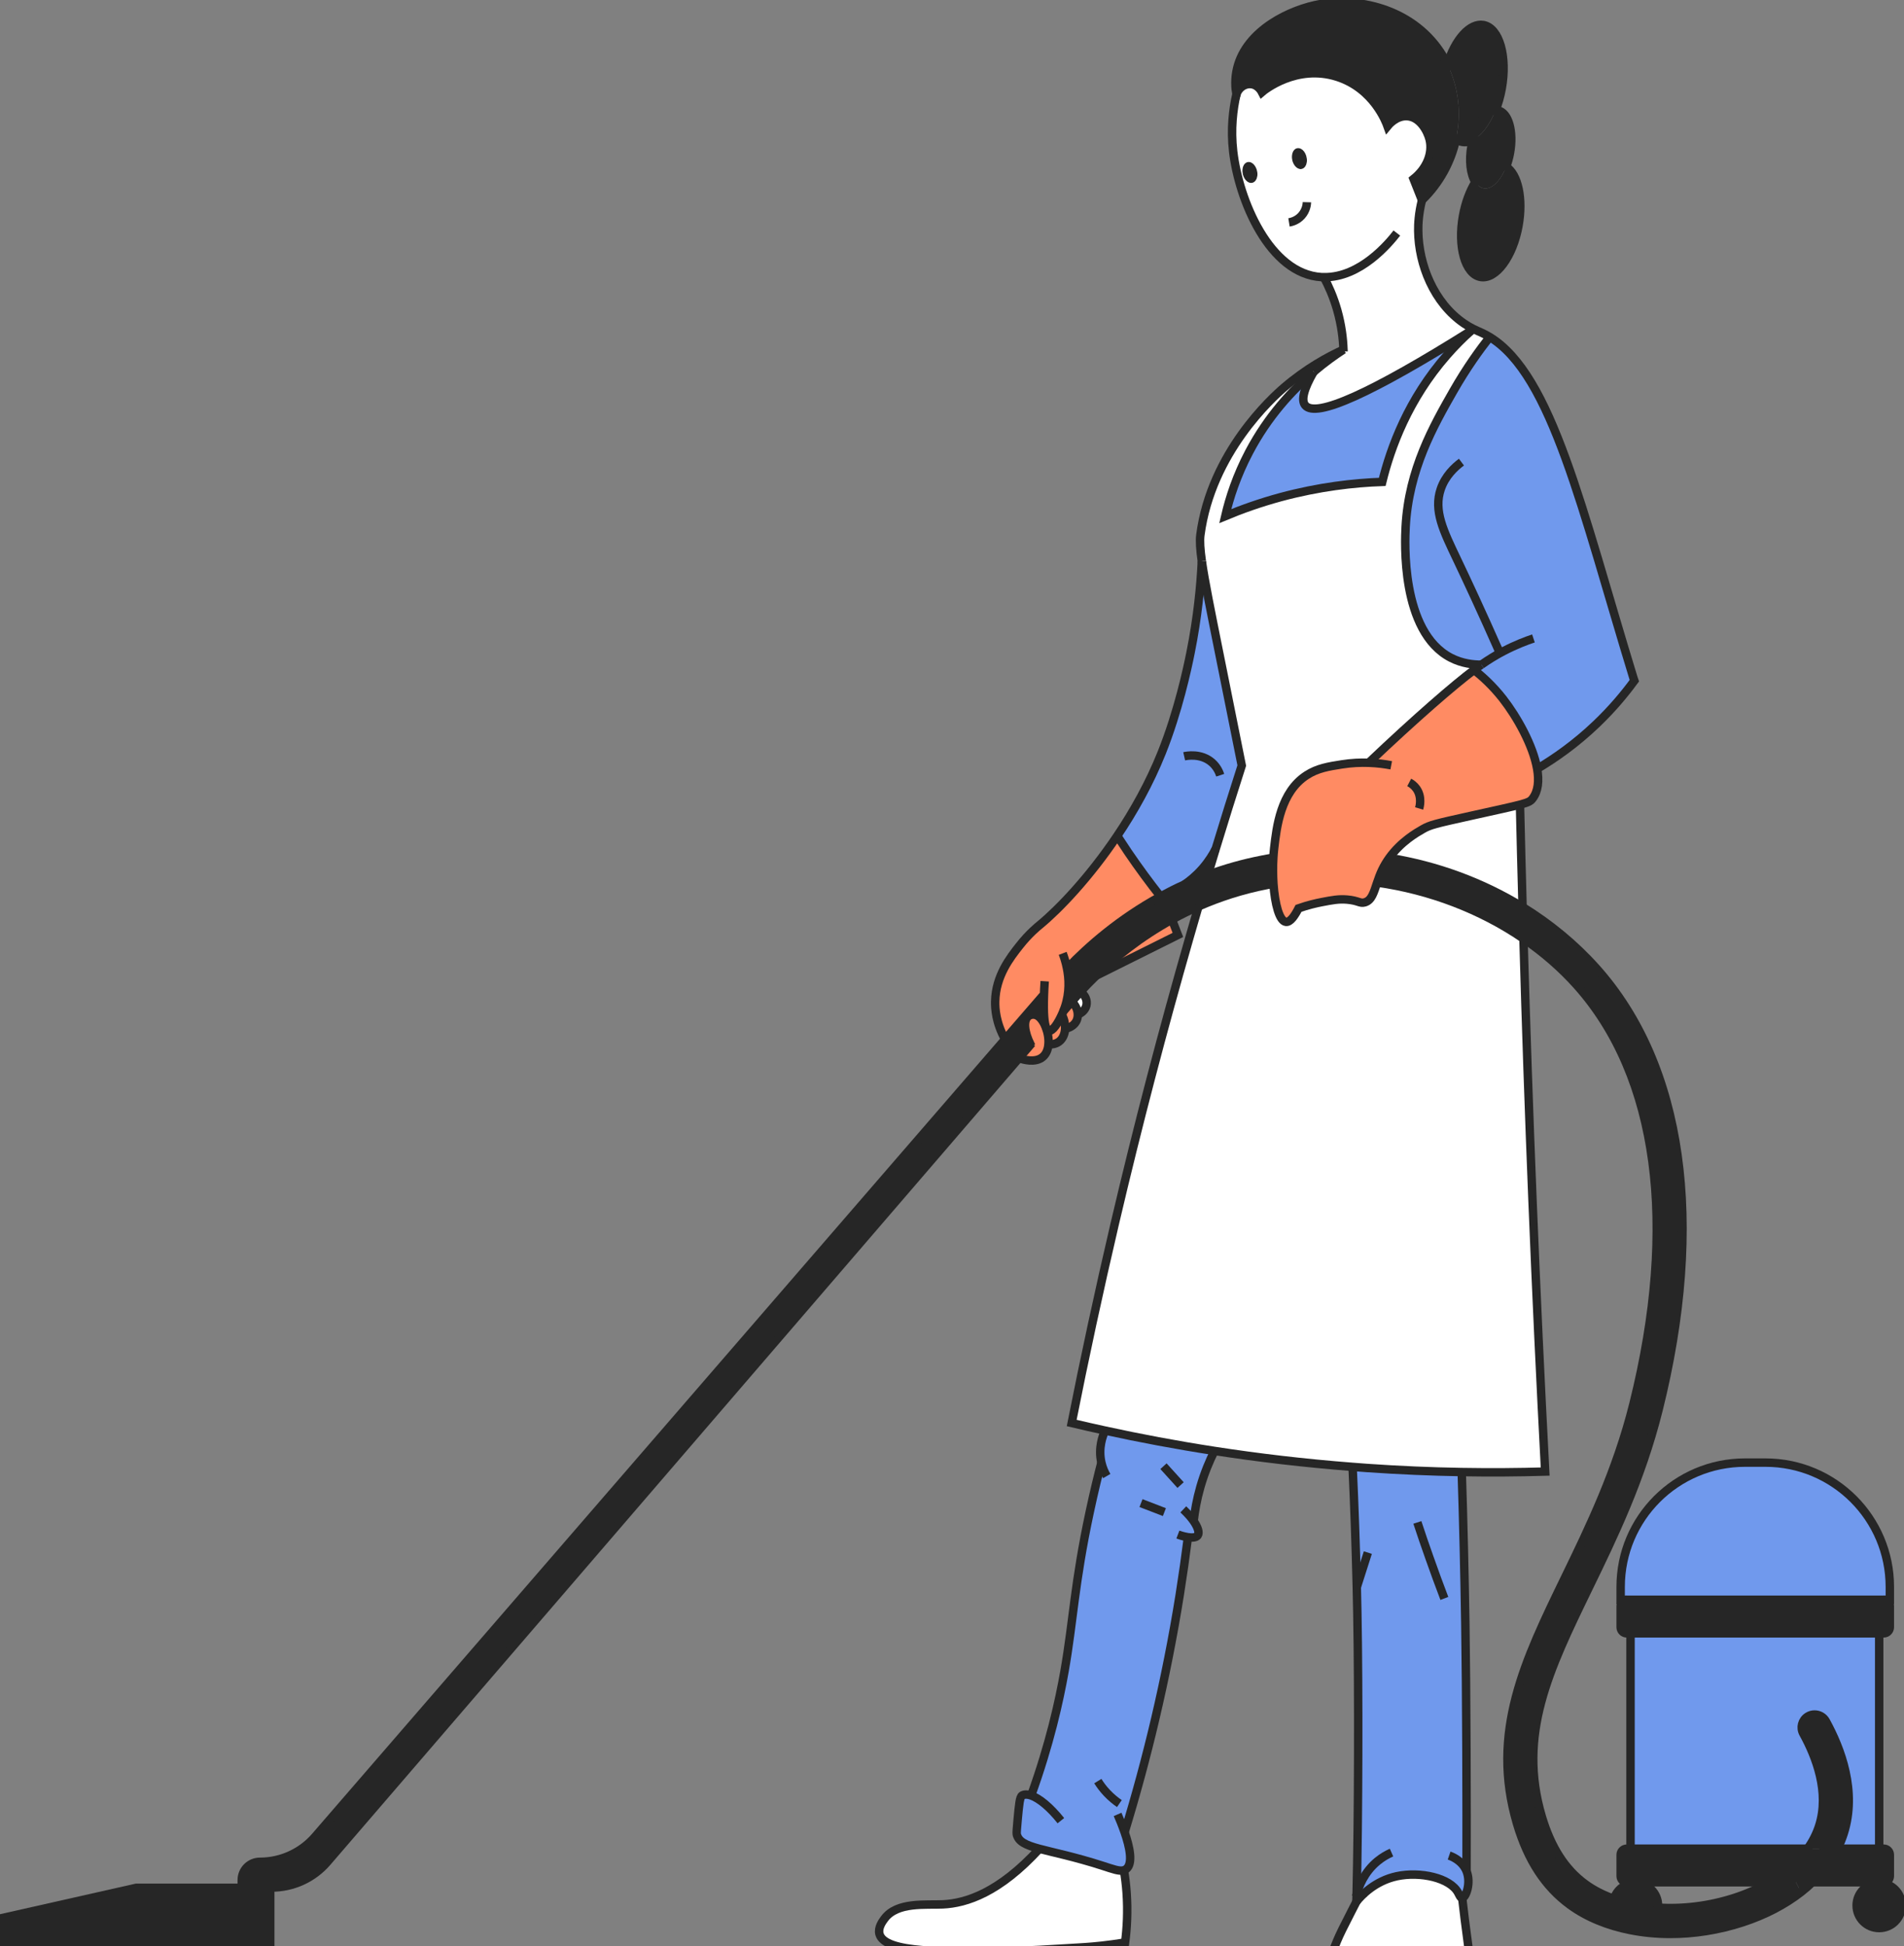 <svg width="226" height="231" viewBox="0 0 226 231" fill="none" xmlns="http://www.w3.org/2000/svg">
<rect x="0" y="0" width="226" height="231" fill="#808080" stroke="none"/>
<g clip-path="url(#clip0_1091_23112)">
<path d="M223.591 223.408H215.121C216.38 222.204 217.39 220.865 218.108 219.418H223.591C223.991 219.418 224.32 219.742 224.32 220.141V222.679C224.32 223.078 223.991 223.408 223.591 223.408Z" fill="#262626"/>
<path d="M213.171 223.408H210.043C211.944 222.301 213.473 220.946 214.553 219.418H218.108C217.389 220.865 216.379 222.204 215.121 223.408C214.699 223.813 214.256 224.196 213.781 224.568L213.171 223.408Z" fill="#262626"/>
<path d="M215.946 219.417H214.552C215.157 218.564 215.622 217.652 215.924 216.702C217.194 212.733 215.557 208.512 214.05 205.774C213.656 205.062 213.877 204.171 214.569 203.734C214.822 203.572 215.103 203.496 215.384 203.496C215.924 203.496 216.448 203.782 216.729 204.295C218.512 207.529 220.451 212.615 218.841 217.63C218.647 218.24 218.404 218.839 218.107 219.417H215.946Z" fill="#262626"/>
<path d="M193.539 219.418V193.865H223.054V219.418H218.106C218.403 218.84 218.647 218.241 218.841 217.631C220.451 212.615 218.512 207.53 216.729 204.296C216.448 203.783 215.924 203.497 215.384 203.497C215.103 203.497 214.822 203.572 214.568 203.734C213.877 204.172 213.655 205.062 214.05 205.775C215.557 208.512 217.193 212.734 215.924 216.702C215.622 217.652 215.157 218.565 214.552 219.418H193.539Z" fill="#7099ED"/>
<path d="M210.042 223.408H193.096C192.697 223.408 192.367 223.078 192.367 222.679V220.141C192.367 219.742 192.697 219.418 193.096 219.418H214.552C213.472 220.946 211.943 222.301 210.042 223.408Z" fill="#262626"/>
<path d="M223.054 223.494C224.534 223.494 225.728 224.687 225.728 226.167C225.728 227.646 224.534 228.844 223.054 228.844C221.574 228.844 220.375 227.646 220.375 226.167C220.375 224.687 221.574 223.494 223.054 223.494Z" fill="#262626"/>
<path d="M192.367 188.347C192.367 180.2 198.974 173.598 207.125 173.598H209.561C217.707 173.598 224.319 180.2 224.319 188.347V189.875H192.367V188.347Z" fill="#7099ED"/>
<path d="M223.055 193.865H193.096C192.697 193.865 192.367 193.541 192.367 193.141V190.604C192.367 190.204 192.697 189.875 193.096 189.875H223.59C223.989 189.875 224.319 190.204 224.319 190.604V193.141C224.319 193.541 223.989 193.865 223.59 193.865H223.055Z" fill="#262626"/>
<path d="M196.792 226.415C194.934 226.296 193.162 225.945 191.574 225.378C191.909 224.282 192.925 223.494 194.129 223.494C195.609 223.494 196.809 224.687 196.809 226.167C196.809 226.248 196.803 226.334 196.792 226.415Z" fill="#262626"/>
<path d="M191.572 225.379C193.16 225.946 194.932 226.297 196.79 226.415C196.671 227.776 195.526 228.845 194.127 228.845C193.943 228.845 193.76 228.823 193.587 228.791C192.366 228.543 191.453 227.463 191.453 226.167C191.453 225.892 191.496 225.627 191.572 225.379Z" fill="#262626"/>
<path d="M194.129 228.845C195.528 228.845 196.674 227.776 196.792 226.415C199.731 226.61 202.891 226.232 205.889 225.255C207.418 224.758 208.806 224.132 210.043 223.408H213.171L213.781 224.569C211.863 226.064 209.519 227.29 206.84 228.165C204.009 229.088 201.081 229.541 198.267 229.541C196.641 229.541 195.048 229.39 193.535 229.088L193.589 228.791C193.762 228.823 193.946 228.845 194.129 228.845Z" fill="#262626"/>
<path d="M175.829 78.893C174.878 78.893 173.555 78.758 172.226 78.078C166.214 74.984 166.765 64.111 166.846 62.535C167.208 55.711 170.157 50.538 172.512 46.408C174.095 43.633 175.667 41.474 176.828 40C184.229 44.503 187.756 60.456 193.871 80.421C193.914 80.561 193.968 80.739 193.99 80.799C192.845 82.364 191.37 84.135 189.501 85.922C186.994 88.319 184.515 90.036 182.462 91.251H182.457C181.971 88.449 180.053 85.064 178.389 82.931C177.179 81.387 175.937 80.269 174.97 79.514C175.267 79.287 175.559 79.082 175.829 78.893Z" fill="#7099ED"/>
<path d="M191.457 226.167C191.457 227.463 192.37 228.543 193.591 228.791L193.537 229.088C190.82 228.559 188.351 227.549 186.352 226.091C183.403 223.937 181.35 220.79 180.065 216.46C176.85 205.592 180.994 197.062 185.79 187.188C188.648 181.298 191.889 174.625 193.893 166.608C199.192 145.347 196.81 127.709 187.184 116.95C185.32 114.866 183.181 113.014 180.832 111.411C175.754 107.934 169.709 105.634 163.465 104.754C163.621 104.279 163.811 103.76 164.07 103.221C164.318 102.708 164.605 102.243 164.907 101.822C170.536 102.729 175.948 104.716 180.729 107.653C183.975 109.65 186.93 112.08 189.464 114.909C199.792 126.452 202.417 145.072 196.864 167.347C194.784 175.672 191.473 182.502 188.545 188.521C183.84 198.212 180.124 205.862 183.003 215.591C184.089 219.251 185.774 221.88 188.162 223.619C189.15 224.342 190.306 224.931 191.576 225.379C191.5 225.627 191.457 225.892 191.457 226.167Z" fill="#262626"/>
<path d="M162.456 90.533C168.118 85.155 172.655 81.241 174.967 79.514C175.934 80.269 177.176 81.387 178.386 82.931C180.05 85.064 181.968 88.449 182.454 91.251C182.702 92.649 182.589 93.901 181.908 94.787C181.692 95.073 181.492 95.219 180.417 95.505C179.44 95.764 177.744 96.131 174.643 96.817C170.278 97.783 169.76 97.913 168.874 98.415C168.139 98.836 166.303 99.883 164.903 101.821C164.601 102.243 164.315 102.707 164.066 103.22C163.807 103.76 163.618 104.278 163.461 104.753C163.056 105.946 162.818 106.864 161.997 107.101C161.414 107.269 161.246 106.886 159.901 106.772C158.897 106.686 158.146 106.832 156.909 107.069C156.18 107.209 155.223 107.431 154.132 107.814C153.711 108.64 153.16 109.482 152.636 109.418C151.869 109.326 151.329 107.344 151.156 104.904C151.091 103.911 151.08 102.842 151.145 101.794C151.167 101.411 151.199 101.033 151.242 100.661C151.529 98.161 151.999 94.009 155.094 92.012C156.369 91.18 157.714 90.97 159.259 90.727C160.425 90.543 161.506 90.5 162.456 90.533Z" fill="#FF8B63"/>
<path d="M180.42 95.506C180.512 99.544 180.615 103.588 180.728 107.653C175.948 104.716 170.535 102.729 164.906 101.822C166.305 99.884 168.142 98.837 168.877 98.416C169.762 97.914 170.281 97.784 174.646 96.818C177.746 96.132 179.442 95.765 180.42 95.506Z" fill="white"/>
<path d="M178.776 19.793C180.18 20.668 180.829 23.572 180.24 26.811C179.57 30.488 177.555 33.203 175.735 32.874C173.914 32.545 172.985 29.295 173.655 25.613C173.941 24.047 174.471 22.654 175.124 21.602C175.384 22.012 175.713 22.282 176.107 22.352C177.074 22.525 178.128 21.456 178.776 19.793Z" fill="#262626"/>
<path d="M178.161 19.55C178.382 19.588 178.588 19.675 178.777 19.793C178.128 21.456 177.075 22.525 176.108 22.352C175.714 22.282 175.384 22.012 175.125 21.602C176.005 20.177 177.113 19.361 178.161 19.55Z" fill="#262626"/>
<path d="M176.08 2.971C177.971 3.316 178.943 6.701 178.247 10.529C178.079 11.447 177.831 12.311 177.523 13.088C176.453 13.131 175.34 14.6 174.816 16.63C174.395 16.84 173.974 16.916 173.558 16.84C173.293 16.792 173.05 16.689 172.823 16.532C173.482 13.536 173.158 10.389 171.797 7.624C172.721 4.671 174.476 2.685 176.08 2.971Z" fill="#262626"/>
<path d="M177.788 13.104C179.052 13.331 179.7 15.588 179.235 18.141C179.127 18.735 178.971 19.291 178.776 19.793C178.587 19.674 178.382 19.588 178.16 19.55C177.112 19.361 176.005 20.177 175.125 21.602C174.547 20.689 174.341 19.07 174.665 17.31C174.709 17.078 174.757 16.851 174.817 16.63C175.843 16.122 176.831 14.826 177.523 13.088C177.609 13.083 177.701 13.088 177.788 13.104Z" fill="#262626"/>
<path d="M177.523 13.088C176.831 14.826 175.843 16.122 174.816 16.63C175.34 14.6 176.453 13.131 177.523 13.088Z" fill="#262626"/>
<path d="M174.289 231.057C174.77 234.539 174.937 235.246 174.451 236.035C173.511 237.552 171.172 237.622 166.526 237.697C161.297 237.784 158.661 237.795 157.711 236.256C156.836 234.841 157.808 232.563 158.672 230.436C159.023 229.578 159.51 228.622 160.439 226.808C160.638 226.408 160.833 226.036 161.006 225.707C161.578 224.999 163.172 223.256 165.808 222.689C168.568 222.1 172.133 222.872 173.079 224.654C173.214 224.897 173.354 225.28 173.554 225.269H173.56C173.716 226.641 173.954 228.638 174.289 231.057Z" fill="white"/>
<path d="M171.799 7.623C173.16 10.387 173.485 13.535 172.826 16.531C171.427 15.554 170.795 12.585 171.394 9.286C171.502 8.708 171.637 8.147 171.799 7.623Z" fill="#262626"/>
<path d="M146.754 11.209C146.63 10.453 146.543 9.335 146.851 8.083C147.953 3.585 153.166 1.091 156.764 0.476C161.539 -0.339 167.983 1.199 171.273 6.657C171.462 6.976 171.64 7.294 171.797 7.624C171.635 8.147 171.5 8.709 171.392 9.287C170.792 12.585 171.424 15.555 172.823 16.532C172.24 19.193 170.884 21.725 168.783 23.766C168.448 22.924 168.118 22.082 167.783 21.239C169.328 20.014 170.09 18.195 169.69 16.564C169.431 15.533 168.534 13.854 166.989 13.789C165.725 13.741 164.834 14.804 164.693 14.977C164.531 14.523 163.046 10.496 158.708 9.114C153.884 7.581 150.022 10.733 149.785 10.939C149.757 10.885 149.358 10.08 148.515 9.988C147.775 9.902 147.019 10.399 146.754 11.209Z" fill="#262626"/>
<path d="M174.077 222.09C174.644 223.51 173.99 225.243 173.558 225.27H173.553C173.353 225.281 173.213 224.898 173.078 224.655C172.132 222.873 168.567 222.101 165.807 222.69C163.171 223.256 161.577 225 161.005 225.702C161.01 225.427 161.021 225.146 161.026 224.86C161.242 215.855 161.28 200.657 161.113 191.468C161.096 190.437 161.075 189.411 161.048 188.386C160.934 183.543 160.767 178.781 160.551 174.111C161.118 174.155 161.685 174.198 162.252 174.236C166.125 174.505 169.885 174.662 173.504 174.721C173.693 180.655 173.834 186.663 173.931 192.748C174.055 200.414 174.104 214.662 174.077 222.09Z" fill="#7099ED"/>
<path d="M155.085 18.632C155.242 19.312 154.988 19.955 154.518 20.057C154.048 20.165 153.54 19.695 153.384 19.015C153.232 18.329 153.486 17.692 153.956 17.584C154.426 17.482 154.934 17.946 155.085 18.632Z" fill="#262626"/>
<path d="M154.935 48.12C156.221 49.637 162.79 46.678 174.63 39.244C173.674 40.092 172.707 41.058 171.762 42.138C167.16 47.391 165.074 53.103 164.07 57.195C160.688 57.314 156.561 57.778 151.997 59.009C149.555 59.673 147.362 60.456 145.434 61.26C145.941 59.079 146.795 56.45 148.259 53.67C150.506 49.399 153.39 46.3 155.929 44.141C154.752 46.182 154.417 47.51 154.935 48.12Z" fill="#7099ED"/>
<path d="M172.225 78.077C173.553 78.757 174.877 78.892 175.828 78.892C175.557 79.081 175.266 79.287 174.969 79.513C172.657 81.241 168.119 85.155 162.458 90.532C161.507 90.5 160.427 90.543 159.26 90.727C157.715 90.969 156.37 91.18 155.096 92.011C152 94.009 151.53 98.161 151.244 100.66C151.201 101.033 151.168 101.411 151.147 101.794C150.693 101.87 150.234 101.951 149.78 102.042C147.501 102.485 145.362 103.101 143.368 103.84C143.676 102.809 143.984 101.783 144.297 100.763C145.313 97.421 146.345 94.122 147.393 90.862C147.031 89.053 145.037 79.13 144.729 77.591C143.709 72.511 142.996 68.996 142.655 66.626V66.616C142.455 65.196 142.391 64.186 142.482 63.495C143.779 53.696 151.028 47.18 152.422 45.981C155.058 43.725 157.629 42.332 159.466 41.495C158.477 42.143 157.245 43.012 155.927 44.135C153.389 46.3 150.504 49.399 148.257 53.669C146.793 56.45 145.939 59.079 145.432 61.26C147.36 60.456 149.553 59.673 151.995 59.009C156.559 57.778 160.686 57.313 164.068 57.195C165.073 53.102 167.158 47.391 171.76 42.138C172.705 41.058 173.672 40.091 174.628 39.244C174.709 39.174 174.785 39.103 174.866 39.033C175.25 39.228 175.574 39.357 175.822 39.471C176.162 39.622 176.497 39.8 176.827 40C175.666 41.474 174.094 43.633 172.511 46.408C170.156 50.538 167.206 55.71 166.844 62.534C166.763 64.111 166.212 74.984 172.225 78.077Z" fill="white"/>
<path d="M151.159 104.905C151.331 107.345 151.872 109.327 152.639 109.418C153.163 109.483 153.714 108.641 154.135 107.815C155.226 107.432 156.182 107.21 156.911 107.07C158.148 106.832 158.899 106.687 159.904 106.773C161.249 106.886 161.417 107.27 162 107.102C162.821 106.865 163.059 105.947 163.464 104.754C169.708 105.634 175.753 107.934 180.831 111.411C181.128 121.722 181.484 132.131 181.911 142.626C182.348 153.413 182.851 164.092 183.407 174.663C180.231 174.755 176.93 174.782 173.506 174.722C169.887 174.663 166.127 174.506 162.254 174.236C161.687 174.198 161.119 174.155 160.552 174.107C154.805 173.664 149.327 173.011 144.152 172.212C139.588 171.51 135.256 170.689 131.172 169.798C129.821 169.507 128.503 169.205 127.207 168.897C128.741 161.15 130.448 153.246 132.333 145.191C135.077 133.492 138.043 122.208 141.165 111.357C141.527 110.093 141.889 108.835 142.256 107.588C144.698 106.514 147.399 105.623 150.364 105.045C150.613 104.997 150.861 104.954 151.105 104.91H151.159V104.905Z" fill="white"/>
<path d="M149.212 20.278C149.369 20.958 149.11 21.6 148.64 21.703C148.17 21.811 147.662 21.341 147.511 20.661C147.354 19.975 147.613 19.338 148.083 19.23C148.553 19.122 149.055 19.592 149.212 20.278Z" fill="#262626"/>
<path d="M148.084 19.232C147.614 19.34 147.355 19.977 147.512 20.662C147.663 21.343 148.171 21.812 148.641 21.704C149.11 21.602 149.37 20.959 149.213 20.279C149.056 19.593 148.554 19.124 148.084 19.232ZM173.791 38.403C174.191 38.673 174.553 38.878 174.866 39.034C174.785 39.105 174.71 39.175 174.629 39.245C162.788 46.679 156.219 49.638 154.934 48.12C154.415 47.51 154.75 46.182 155.928 44.142C157.246 43.013 158.477 42.144 159.466 41.496C159.422 40.227 159.239 38.613 158.726 36.799C158.272 35.217 157.678 33.906 157.138 32.896C157.04 32.901 156.943 32.896 156.846 32.891C150.672 32.518 147.047 23.734 146.377 17.99C146.064 15.301 146.361 12.964 146.755 11.209C147.02 10.399 147.776 9.903 148.516 9.989C149.359 10.081 149.759 10.885 149.786 10.939C150.023 10.734 153.886 7.581 158.709 9.114C163.047 10.496 164.533 14.524 164.695 14.977C164.835 14.805 165.726 13.741 166.99 13.79C168.535 13.854 169.432 15.534 169.691 16.565C170.091 18.195 169.329 20.014 167.784 21.24C168.119 22.082 168.449 22.924 168.784 23.767C168.389 25.316 168.33 26.59 168.341 27.405C168.389 31.406 170.183 35.952 173.791 38.403ZM154.518 20.058C154.988 19.955 155.242 19.313 155.085 18.632C154.934 17.947 154.426 17.482 153.956 17.585C153.486 17.693 153.232 18.33 153.383 19.016C153.54 19.696 154.048 20.166 154.518 20.058Z" fill="white"/>
<path d="M142.653 66.627C142.994 68.997 143.707 72.512 144.728 77.592C145.036 79.13 147.029 89.053 147.391 90.862C146.343 94.123 145.311 97.422 144.296 100.763C143.961 101.422 143.453 102.259 142.697 103.117C141.951 103.965 141.195 104.57 140.59 104.98C139.601 105.428 138.651 105.909 137.743 106.4C136.463 104.775 135.177 103.031 133.908 101.168C133.481 100.537 133.065 99.91 132.665 99.29L132.59 99.236C134.567 96.304 136.441 92.957 137.889 89.34C139.85 84.438 140.946 79.293 141.308 77.484C142.167 73.203 142.513 69.483 142.653 66.627Z" fill="#7099ED"/>
<path d="M130.117 115.799C132.343 113.651 135.346 111.216 139.111 109.143C139.343 109.753 139.581 110.357 139.813 110.967C136.583 112.576 133.353 114.185 130.117 115.799Z" fill="#FF8B63"/>
<path d="M133.726 224.643C133.883 226.868 133.769 228.86 133.548 230.55C133.186 230.609 132.657 230.695 132.014 230.782C130.237 231.025 128.875 231.111 128.114 231.154C124.089 231.403 122.08 231.521 120.108 231.559C112.162 231.705 105.026 231.835 104.394 229.562C104.184 228.817 104.74 228.061 104.983 227.737C106.474 225.707 109.883 226.128 111.924 226.031C114.712 225.896 118.623 224.627 123.376 219.434C125.051 219.887 127.514 220.368 130.836 221.437C132.127 221.852 132.883 222.144 133.407 221.976C133.548 222.802 133.656 223.693 133.726 224.643Z" fill="white"/>
<path d="M128.951 119.346C128.789 120.021 128.173 120.307 128.098 120.345L127.93 120.355C127.909 119.837 127.666 119.303 127.223 118.876L127.541 118.514C127.763 118.261 127.995 117.996 128.249 117.721C128.811 118.093 129.092 118.746 128.951 119.346Z" fill="white"/>
<path d="M128.25 117.721C127.997 117.997 127.764 118.261 127.543 118.515L127.224 118.877L126.203 120.054C126.279 119.865 126.349 119.681 126.408 119.508C126.986 117.786 126.9 116.15 126.641 114.892L126.716 114.876C129.207 112.279 132.885 109.062 137.747 106.4C138.654 105.909 139.605 105.428 140.593 104.98C141.485 104.575 142.408 104.197 143.37 103.841C145.363 103.101 147.502 102.486 149.782 102.043C150.236 101.951 150.695 101.871 151.149 101.795C151.084 102.842 151.095 103.911 151.159 104.905H151.105C150.862 104.953 150.614 104.996 150.365 105.045C147.4 105.623 144.699 106.513 142.257 107.588C141.155 108.074 140.107 108.597 139.113 109.143C135.348 111.216 132.345 113.651 130.119 115.799C129.417 116.474 128.796 117.122 128.25 117.721Z" fill="#262626"/>
<path d="M127.222 118.877C127.665 119.303 127.908 119.838 127.93 120.356C127.946 120.669 127.886 120.972 127.741 121.236C127.417 121.819 126.801 122.008 126.633 122.051L126.428 122.041C126.444 121.533 126.325 120.972 126.039 120.426C126.098 120.302 126.153 120.178 126.201 120.054L127.222 118.877Z" fill="#FF8B63"/>
<path d="M137.746 106.401C132.884 109.062 129.206 112.28 126.715 114.877L126.64 114.893C126.899 116.151 126.985 117.787 126.407 119.509C126.348 119.682 126.278 119.865 126.202 120.054C126.154 120.178 126.1 120.302 126.04 120.427C125.576 121.452 124.938 122.435 124.501 122.338C124.382 122.311 124.268 122.203 124.171 121.96C123.966 121.452 123.842 120.351 123.917 118.164H123.798C122.297 119.892 120.8 121.625 119.299 123.358C118.202 121.382 118.11 119.698 118.127 118.866C118.181 115.838 119.915 113.635 121.011 112.247C122.129 110.822 123.204 109.953 123.469 109.737C125.689 107.907 129.276 104.165 132.593 99.236L132.668 99.29C133.068 99.911 133.484 100.537 133.911 101.169C135.18 103.032 136.466 104.775 137.746 106.401Z" fill="#FF8B63"/>
<path d="M126.429 122.04C126.408 122.731 126.138 123.32 125.684 123.649C125.273 123.946 124.787 123.978 124.447 123.957C124.506 123.303 124.382 122.585 124.145 121.97L124.172 121.959C124.269 122.202 124.382 122.31 124.501 122.337C124.939 122.434 125.576 121.452 126.041 120.426C126.327 120.971 126.446 121.533 126.429 122.04Z" fill="#FF8B63"/>
<path d="M124.444 123.957C124.395 124.567 124.179 125.118 123.747 125.469C122.845 126.209 121.37 125.734 121.111 125.647L120.992 125.545C121.441 125.026 121.883 124.508 122.332 123.99C121.549 122.43 121.457 121.118 122.04 120.632C122.283 120.427 122.629 120.378 122.894 120.454C123.396 120.589 123.855 121.204 124.141 121.971C124.379 122.586 124.503 123.304 124.444 123.957Z" fill="#FF8B63"/>
<path d="M122.397 213.106C124.601 207 125.724 201.909 126.351 198.373C127.404 192.38 127.518 187.991 129.343 179.471C129.878 176.961 130.386 174.92 130.732 173.598C130.332 171.848 130.899 170.385 131.169 169.797C135.253 170.688 139.585 171.508 144.15 172.21C143.577 173.36 142.967 174.785 142.48 176.481C142.048 177.992 141.811 179.364 141.681 180.535C142.21 181.302 142.389 181.933 142.162 182.246C141.967 182.511 141.481 182.522 141.006 182.452C140.72 184.698 140.395 186.976 140.028 189.292C138.397 199.479 136.112 208.879 133.487 217.463C134.086 219.196 134.518 221.172 133.686 221.83C133.6 221.901 133.508 221.944 133.405 221.976C132.882 222.143 132.125 221.852 130.834 221.436C127.512 220.367 125.049 219.887 123.374 219.433C121.765 219.001 120.884 218.591 120.684 217.7C120.657 217.565 120.695 217.042 120.792 215.989C120.96 214.196 121.035 213.273 121.327 213.106C121.597 212.955 121.964 212.955 122.397 213.106Z" fill="#7099ED"/>
<path d="M123.918 118.164C123.842 120.35 123.967 121.451 124.172 121.959L124.145 121.97C123.859 121.203 123.399 120.588 122.897 120.453C122.632 120.377 122.287 120.426 122.044 120.631C121.46 121.117 121.552 122.429 122.335 123.989C121.887 124.507 121.444 125.025 120.996 125.544C93.609 157.37 66.216 189.195 38.829 221.016C37.181 222.932 34.778 224.034 32.25 224.034H28.695V223.143C28.695 221.944 29.662 220.978 30.861 220.978C32.125 220.978 33.352 220.703 34.47 220.19C35.593 219.677 36.598 218.932 37.425 217.976C64.714 186.437 92.01 154.897 119.3 123.357C120.801 121.624 122.297 119.891 123.799 118.158H123.918V118.164Z" fill="#262626"/>
<path d="M32.075 224.066V231.236H0.27V227.651L16.172 224.066H32.075Z" fill="#262626"/>
<path d="M146.755 11.209C146.361 12.964 146.064 15.301 146.377 17.99C147.047 23.734 150.672 32.518 156.846 32.891C156.943 32.896 157.04 32.901 157.138 32.896C161.475 32.971 164.889 28.841 165.802 27.659" stroke="#262626" stroke-miterlimit="10"/>
<path d="M157.133 32.891C157.133 32.891 157.133 32.896 157.138 32.896C157.678 33.906 158.273 35.218 158.726 36.799C159.239 38.613 159.423 40.228 159.466 41.496C159.472 41.572 159.477 41.642 159.477 41.712" stroke="#262626" stroke-miterlimit="10"/>
<path d="M171.797 7.624C171.64 7.294 171.462 6.976 171.273 6.657C167.983 1.199 161.539 -0.339 156.764 0.476C153.166 1.091 147.953 3.585 146.851 8.083C146.543 9.335 146.63 10.453 146.754 11.209C147.019 10.399 147.775 9.902 148.515 9.988C149.358 10.08 149.757 10.885 149.785 10.939C150.022 10.733 153.884 7.581 158.708 9.114C163.046 10.496 164.531 14.523 164.693 14.977C164.834 14.804 165.725 13.741 166.989 13.789C168.534 13.854 169.431 15.533 169.69 16.564C170.09 18.195 169.328 20.014 167.783 21.239C168.118 22.082 168.448 22.924 168.783 23.766C170.884 21.725 172.24 19.193 172.823 16.532" stroke="#262626" stroke-miterlimit="10"/>
<path d="M169.945 20.672C169.389 21.773 169.022 22.821 168.784 23.765C168.39 25.315 168.33 26.589 168.341 27.404C168.39 31.405 170.183 35.95 173.791 38.401C174.191 38.671 174.553 38.877 174.866 39.033C175.25 39.227 175.574 39.357 175.822 39.47C176.163 39.622 176.498 39.8 176.827 39.999C184.228 44.502 187.755 60.456 193.87 80.42C193.913 80.561 193.967 80.739 193.989 80.798C192.843 82.364 191.369 84.135 189.5 85.922C186.993 88.319 184.514 90.035 182.461 91.25" stroke="#262626" stroke-miterlimit="10"/>
<path d="M173.471 54.848C172.644 55.463 171.542 56.5 171.013 58.049C170.138 60.619 171.343 63.032 172.936 66.379C174.076 68.776 175.832 72.523 178.035 77.517" stroke="#262626" stroke-miterlimit="10"/>
<path d="M175.826 78.893C175.556 79.082 175.265 79.287 174.968 79.513C172.656 81.241 168.118 85.155 162.457 90.532" stroke="#262626" stroke-miterlimit="10"/>
<path d="M182.017 75.777C181.169 76.058 179.921 76.528 178.49 77.273C178.376 77.327 178.225 77.408 178.036 77.516C177.534 77.791 176.761 78.245 175.832 78.892" stroke="#262626" stroke-miterlimit="10"/>
<path d="M176.828 40C175.667 41.474 174.095 43.633 172.512 46.408C170.157 50.538 167.208 55.711 166.846 62.535C166.765 64.111 166.214 74.984 172.226 78.078C173.555 78.758 174.878 78.893 175.829 78.893H175.834" stroke="#262626" stroke-miterlimit="10"/>
<path d="M165.136 90.835C164.434 90.7 163.526 90.57 162.456 90.533C161.506 90.5 160.425 90.543 159.259 90.727C157.714 90.97 156.369 91.18 155.094 92.012C151.999 94.009 151.529 98.161 151.242 100.661C151.199 101.033 151.167 101.411 151.145 101.794C151.08 102.842 151.091 103.911 151.156 104.904C151.329 107.344 151.869 109.326 152.636 109.418C153.16 109.482 153.711 108.64 154.132 107.814C155.223 107.431 156.18 107.209 156.909 107.069C158.146 106.832 158.897 106.686 159.901 106.772C161.246 106.886 161.414 107.269 161.997 107.101C162.818 106.864 163.056 105.946 163.461 104.753C163.618 104.278 163.807 103.76 164.066 103.22C164.315 102.707 164.601 102.243 164.903 101.821C166.303 99.883 168.139 98.836 168.874 98.415C169.76 97.913 170.278 97.783 174.643 96.817C177.744 96.131 179.44 95.764 180.417 95.505C181.492 95.219 181.692 95.073 181.908 94.787C182.589 93.901 182.702 92.649 182.454 91.251C181.968 88.449 180.05 85.064 178.386 82.931C177.176 81.387 175.934 80.269 174.967 79.514" stroke="#262626" stroke-miterlimit="10"/>
<path d="M167.27 92.865C167.507 92.989 167.853 93.222 168.128 93.61C168.831 94.604 168.501 95.781 168.447 95.959" stroke="#262626" stroke-miterlimit="10"/>
<path d="M122.47 123.832C122.427 123.886 122.379 123.935 122.335 123.989C121.887 124.507 121.444 125.025 120.996 125.544C93.609 157.37 66.216 189.195 38.829 221.016C37.181 222.932 34.778 224.034 32.25 224.034H28.695V223.143C28.695 221.944 29.662 220.978 30.861 220.978C32.125 220.978 33.352 220.703 34.47 220.19C35.593 219.677 36.598 218.932 37.425 217.976C64.714 186.437 92.01 154.897 119.3 123.357C120.801 121.624 122.297 119.891 123.799 118.158" stroke="#262626" stroke-miterlimit="10"/>
<path d="M151.104 104.91C150.861 104.953 150.612 104.997 150.364 105.045C147.398 105.623 144.697 106.514 142.256 107.588C141.154 108.074 140.106 108.598 139.112 109.143C135.347 111.216 132.343 113.651 130.118 115.8C129.416 116.474 128.794 117.122 128.249 117.721C127.995 117.997 127.763 118.261 127.541 118.515L127.222 118.877L126.202 120.054L126.137 120.129" stroke="#262626" stroke-miterlimit="10"/>
<path d="M164.907 101.822C170.536 102.729 175.948 104.716 180.729 107.653C183.975 109.65 186.93 112.08 189.464 114.909C199.792 126.452 202.417 145.072 196.864 167.347C194.784 175.672 191.473 182.502 188.545 188.521C183.84 198.212 180.124 205.862 183.003 215.591C184.089 219.251 185.774 221.88 188.162 223.619C189.15 224.342 190.306 224.931 191.576 225.379C193.164 225.946 194.936 226.297 196.794 226.415C199.732 226.61 202.892 226.232 205.89 225.255C207.419 224.758 208.807 224.132 210.044 223.408C211.946 222.302 213.475 220.946 214.555 219.419C215.16 218.566 215.625 217.653 215.927 216.703C217.196 212.735 215.56 208.513 214.053 205.776C213.658 205.063 213.88 204.172 214.571 203.735C214.825 203.573 215.106 203.498 215.387 203.498C215.927 203.498 216.451 203.784 216.732 204.297C218.514 207.53 220.454 212.616 218.844 217.632C218.65 218.242 218.406 218.841 218.109 219.419C217.391 220.865 216.381 222.204 215.122 223.408C214.701 223.813 214.258 224.197 213.783 224.569C211.865 226.064 209.52 227.29 206.841 228.165C204.011 229.088 201.083 229.541 198.269 229.541C196.643 229.541 195.049 229.39 193.537 229.088C190.82 228.559 188.351 227.549 186.352 226.091C183.403 223.937 181.35 220.79 180.065 216.46C176.85 205.592 180.994 197.062 185.79 187.188C188.648 181.298 191.889 174.625 193.893 166.608C199.192 145.347 196.81 127.709 187.184 116.95C185.32 114.866 183.181 113.014 180.832 111.411C175.754 107.934 169.709 105.634 163.465 104.754" stroke="#262626" stroke-miterlimit="10"/>
<path d="M126.715 114.876C129.205 112.279 132.884 109.062 137.745 106.4C138.653 105.909 139.604 105.428 140.592 104.98C141.483 104.575 142.407 104.197 143.369 103.841C145.362 103.101 147.501 102.486 149.78 102.043C150.234 101.951 150.693 101.871 151.147 101.795" stroke="#262626" stroke-miterlimit="10"/>
<path d="M155.929 44.141C153.39 46.3 150.506 49.399 148.259 53.669C146.795 56.45 145.941 59.079 145.434 61.26C147.362 60.456 149.555 59.673 151.997 59.009C156.561 57.778 160.688 57.313 164.07 57.195C165.074 53.102 167.16 47.391 171.762 42.138C172.707 41.058 173.674 40.091 174.63 39.244C174.711 39.174 174.787 39.103 174.868 39.033" stroke="#262626" stroke-miterlimit="10"/>
<path d="M142.655 66.617C142.455 65.197 142.391 64.187 142.482 63.496C143.779 53.697 151.028 47.181 152.422 45.983C155.058 43.726 157.629 42.333 159.466 41.496C158.477 42.144 157.245 43.013 155.927 44.136" stroke="#262626" stroke-miterlimit="10"/>
<path d="M143.369 103.841C143.677 102.81 143.985 101.784 144.298 100.763C145.314 97.422 146.346 94.123 147.394 90.862C147.032 89.053 145.038 79.13 144.731 77.592C143.71 72.512 142.997 68.997 142.656 66.627" stroke="#262626" stroke-miterlimit="10"/>
<path d="M180.831 111.409C181.128 121.721 181.484 132.13 181.911 142.625C182.348 153.412 182.851 164.091 183.407 174.662C180.231 174.753 176.93 174.78 173.506 174.721C169.887 174.662 166.127 174.505 162.254 174.235C161.687 174.197 161.119 174.154 160.552 174.105C154.805 173.663 149.327 173.01 144.152 172.211C139.588 171.509 135.256 170.688 131.172 169.797C129.821 169.506 128.503 169.203 127.207 168.896C128.741 161.148 130.448 153.245 132.333 145.19C135.077 133.49 138.043 122.207 141.165 111.355C141.527 110.092 141.889 108.834 142.256 107.587C142.273 107.544 142.283 107.506 142.294 107.463" stroke="#262626" stroke-miterlimit="10"/>
<path d="M180.418 95.5C180.51 99.544 180.612 103.587 180.726 107.653" stroke="#262626" stroke-miterlimit="10"/>
<path d="M144.152 172.217C143.58 173.361 142.969 174.787 142.483 176.482C142.051 177.994 141.813 179.365 141.684 180.536" stroke="#262626" stroke-miterlimit="10"/>
<path d="M140.455 179.148C140.968 179.634 141.384 180.104 141.682 180.536C142.211 181.303 142.389 181.934 142.162 182.247C141.968 182.512 141.482 182.523 141.006 182.453C140.45 182.366 139.899 182.172 139.812 182.139" stroke="#262626" stroke-miterlimit="10"/>
<path d="M141.008 182.447C140.721 184.699 140.397 186.977 140.03 189.293C138.399 199.48 136.114 208.88 133.488 217.464" stroke="#262626" stroke-miterlimit="10"/>
<path d="M131.17 169.797C130.899 170.385 130.332 171.848 130.732 173.598C130.883 174.262 131.137 174.796 131.369 175.196" stroke="#262626" stroke-miterlimit="10"/>
<path d="M130.733 173.598C130.388 174.92 129.88 176.961 129.345 179.472C127.519 187.991 127.406 192.38 126.353 198.373C125.726 201.909 124.602 207 122.398 213.106" stroke="#262626" stroke-miterlimit="10"/>
<path d="M125.924 216.098C124.644 214.49 123.358 213.442 122.397 213.108C121.964 212.956 121.597 212.956 121.327 213.108C121.035 213.275 120.96 214.198 120.792 215.99C120.695 217.043 120.657 217.567 120.684 217.702C120.884 218.593 121.765 219.003 123.374 219.435C125.049 219.888 127.512 220.369 130.834 221.438C132.125 221.854 132.882 222.145 133.405 221.978C133.508 221.945 133.6 221.902 133.686 221.832C134.518 221.173 134.086 219.197 133.487 217.47C133.206 216.655 132.892 215.899 132.655 215.353" stroke="#262626" stroke-miterlimit="10"/>
<path d="M130.309 211.4C130.562 211.811 130.914 212.297 131.373 212.788C131.902 213.349 132.431 213.77 132.869 214.067" stroke="#262626" stroke-miterlimit="10"/>
<path d="M138.102 174.025C138.782 174.77 139.457 175.521 140.133 176.266" stroke="#262626" stroke-miterlimit="10"/>
<path d="M135.434 178.404C136.357 178.761 137.286 179.117 138.21 179.473" stroke="#262626" stroke-miterlimit="10"/>
<path d="M133.407 221.976C133.548 222.802 133.656 223.693 133.726 224.643C133.883 226.868 133.769 228.86 133.548 230.55C133.186 230.609 132.657 230.695 132.014 230.782C130.237 231.025 128.875 231.111 128.114 231.154C124.089 231.403 122.08 231.521 120.108 231.559C112.162 231.705 105.026 231.835 104.394 229.562C104.184 228.817 104.74 228.061 104.983 227.737C106.474 225.707 109.883 226.128 111.924 226.031C114.712 225.896 118.623 224.627 123.376 219.434" stroke="#262626" stroke-miterlimit="10"/>
<path d="M160.551 174.111C160.767 178.781 160.934 183.543 161.048 188.386C161.075 189.411 161.096 190.437 161.113 191.468C161.28 200.657 161.242 215.855 161.026 224.86C161.021 225.146 161.01 225.427 161.005 225.702" stroke="#262626" stroke-miterlimit="10"/>
<path d="M173.504 174.721C173.693 180.654 173.833 186.663 173.931 192.747C174.055 200.414 174.104 214.661 174.076 222.09" stroke="#262626" stroke-miterlimit="10"/>
<path d="M172.007 220.238C172.272 220.33 173.563 220.805 174.076 222.09C174.643 223.51 173.99 225.243 173.558 225.27H173.552C173.352 225.281 173.212 224.897 173.077 224.654C172.132 222.873 168.566 222.101 165.806 222.689C163.17 223.256 161.576 225 161.004 225.702" stroke="#262626" stroke-miterlimit="10"/>
<path d="M165.171 219.883C164.68 220.099 164.107 220.417 163.535 220.882C161.914 222.199 161.282 223.927 161.028 224.86C161.007 224.947 160.985 225.022 160.969 225.093" stroke="#262626" stroke-miterlimit="10"/>
<path d="M173.516 224.92C173.527 225.033 173.543 225.147 173.56 225.271C173.716 226.642 173.954 228.64 174.289 231.058C174.77 234.541 174.937 235.248 174.451 236.036C173.511 237.553 171.172 237.623 166.526 237.699C161.297 237.785 158.661 237.796 157.711 236.257C156.836 234.843 157.808 232.565 158.672 230.438C159.023 229.579 159.51 228.624 160.439 226.81C160.638 226.41 160.833 226.038 161.006 225.708C161.249 225.233 161.46 224.839 161.627 224.531" stroke="#262626" stroke-miterlimit="10"/>
<path d="M168.238 180.697C168.692 182.085 169.173 183.488 169.681 184.914C170.259 186.555 170.847 188.158 171.442 189.719" stroke="#262626" stroke-miterlimit="10"/>
<path d="M162.36 184.277C161.922 185.643 161.484 187.015 161.047 188.386" stroke="#262626" stroke-miterlimit="10"/>
<path d="M132.668 99.289C133.068 99.91 133.484 100.536 133.91 101.168C135.18 103.03 136.465 104.774 137.746 106.399" stroke="#262626" stroke-miterlimit="10"/>
<path d="M142.656 66.617V66.628C142.516 69.484 142.17 73.204 141.311 77.485C140.949 79.293 139.853 84.439 137.892 89.341C136.444 92.958 134.57 96.305 132.593 99.237C129.276 104.166 125.689 107.907 123.469 109.737C123.204 109.953 122.129 110.822 121.011 112.248C119.915 113.635 118.181 115.838 118.127 118.867C118.11 119.698 118.202 121.382 119.299 123.358C119.315 123.391 119.331 123.429 119.353 123.461" stroke="#262626" stroke-miterlimit="10"/>
<path d="M140.559 89.766C140.775 89.717 142.552 89.339 143.875 90.516C144.459 91.035 144.718 91.65 144.837 92.012" stroke="#262626" stroke-miterlimit="10"/>
<path d="M155.926 44.135C154.748 46.182 154.413 47.51 154.932 48.12C156.218 49.637 162.786 46.678 174.627 39.244" stroke="#262626" stroke-miterlimit="10"/>
<path d="M126.137 113.154C126.299 113.575 126.494 114.169 126.639 114.893C126.899 116.151 126.985 117.786 126.407 119.509C126.348 119.681 126.277 119.865 126.202 120.054C126.153 120.178 126.099 120.302 126.04 120.426C125.575 121.452 124.938 122.435 124.5 122.338C124.381 122.311 124.268 122.203 124.171 121.96C123.965 121.452 123.841 120.351 123.917 118.164C123.933 117.662 123.96 117.095 124.003 116.464" stroke="#262626" stroke-miterlimit="10"/>
<path d="M121.113 125.647C121.373 125.734 122.847 126.209 123.749 125.469C124.181 125.118 124.398 124.567 124.446 123.957C124.506 123.304 124.381 122.586 124.144 121.971C123.857 121.204 123.398 120.589 122.896 120.454C122.631 120.378 122.285 120.427 122.042 120.632C121.459 121.118 121.551 122.43 122.334 123.99C122.361 124.055 122.393 124.119 122.431 124.19" stroke="#262626" stroke-miterlimit="10"/>
<path d="M124.133 123.913C124.203 123.93 124.311 123.946 124.446 123.957C124.786 123.978 125.273 123.946 125.683 123.649C126.137 123.32 126.407 122.731 126.429 122.04C126.445 121.533 126.326 120.971 126.04 120.426C126.023 120.388 126.002 120.35 125.98 120.312" stroke="#262626" stroke-miterlimit="10"/>
<path d="M126.633 122.051C126.8 122.008 127.416 121.819 127.74 121.236C127.886 120.972 127.945 120.669 127.929 120.356C127.908 119.838 127.665 119.303 127.222 118.877" stroke="#262626" stroke-miterlimit="10"/>
<path d="M128.098 120.345C128.173 120.307 128.789 120.021 128.951 119.346C129.092 118.746 128.811 118.093 128.249 117.721H128.244" stroke="#262626" stroke-miterlimit="10"/>
<path d="M130.117 115.799C133.353 114.185 136.583 112.576 139.813 110.967C139.581 110.357 139.343 109.753 139.111 109.143" stroke="#262626" stroke-miterlimit="10"/>
<path d="M140.59 104.98C141.195 104.57 141.951 103.965 142.697 103.118C143.453 102.259 143.961 101.422 144.295 100.764" stroke="#262626" stroke-miterlimit="10"/>
<path d="M153 26.397C153.2 26.365 153.918 26.235 154.491 25.593C155.074 24.939 155.123 24.2 155.128 24" stroke="#262626" stroke-miterlimit="10"/>
<path d="M174.819 16.63C174.398 16.84 173.976 16.916 173.56 16.84C173.296 16.792 173.052 16.689 172.826 16.532C171.427 15.555 170.795 12.586 171.394 9.287C171.502 8.71 171.637 8.148 171.799 7.624C172.723 4.671 174.479 2.685 176.083 2.971C177.973 3.316 178.946 6.701 178.249 10.529C178.082 11.447 177.833 12.311 177.525 13.088" stroke="#262626" stroke-miterlimit="10"/>
<path d="M175.125 21.602C174.547 20.689 174.341 19.07 174.665 17.31C174.709 17.078 174.757 16.851 174.817 16.63C175.341 14.6 176.453 13.131 177.523 13.088C177.609 13.083 177.701 13.088 177.788 13.104C179.052 13.331 179.7 15.588 179.235 18.141C179.127 18.735 178.971 19.291 178.776 19.793" stroke="#262626" stroke-miterlimit="10"/>
<path d="M178.776 19.793C180.18 20.668 180.829 23.573 180.24 26.812C179.57 30.488 177.555 33.204 175.735 32.875C173.914 32.545 172.985 29.295 173.655 25.613C173.941 24.048 174.471 22.655 175.124 21.602C176.005 20.177 177.112 19.361 178.16 19.55C178.382 19.588 178.587 19.675 178.776 19.793Z" stroke="#262626" stroke-miterlimit="10"/>
<path d="M0.27 231.236H32.075V224.066H16.172L0.27 227.651V231.236Z" stroke="#262626" stroke-miterlimit="10"/>
<path d="M193.096 189.875H192.367V188.347C192.367 180.2 198.974 173.598 207.125 173.598H209.561C217.707 173.598 224.319 180.2 224.319 188.347V189.875H223.59" stroke="#262626" stroke-miterlimit="10"/>
<path d="M193.539 193.865H193.096C192.697 193.865 192.367 193.541 192.367 193.141V190.604C192.367 190.204 192.697 189.875 193.096 189.875H223.59C223.989 189.875 224.319 190.204 224.319 190.604V193.141C224.319 193.541 223.989 193.865 223.59 193.865H223.055" stroke="#262626" stroke-miterlimit="10"/>
<path d="M215.948 219.418H223.591C223.991 219.418 224.32 219.742 224.32 220.141V222.679C224.32 223.078 223.991 223.408 223.591 223.408H214.754" stroke="#262626" stroke-miterlimit="10"/>
<path d="M213.169 223.408H193.096C192.697 223.408 192.367 223.078 192.367 222.679V220.141C192.367 219.742 192.697 219.418 193.096 219.418H215.071" stroke="#262626" stroke-miterlimit="10"/>
<path d="M193.539 219.418V193.865H223.054V219.418" stroke="#262626" stroke-miterlimit="10"/>
<path d="M194.127 223.494C195.607 223.494 196.806 224.687 196.806 226.167C196.806 226.248 196.801 226.334 196.79 226.415C196.671 227.775 195.526 228.844 194.127 228.844C193.943 228.844 193.76 228.823 193.587 228.79C192.366 228.542 191.453 227.462 191.453 226.167C191.453 225.891 191.496 225.627 191.572 225.378C191.907 224.282 192.922 223.494 194.127 223.494Z" stroke="#262626" stroke-miterlimit="10"/>
<path d="M225.728 226.167C225.728 227.646 224.534 228.844 223.054 228.844C221.574 228.844 220.375 227.646 220.375 226.167C220.375 224.687 221.574 223.494 223.054 223.494C224.534 223.494 225.728 224.687 225.728 226.167Z" stroke="#262626" stroke-miterlimit="10"/>
</g>
<defs>
<clipPath id="clip0_1091_23112">
<rect width="226" height="238" fill="white"/>
</clipPath>
</defs>
</svg>
